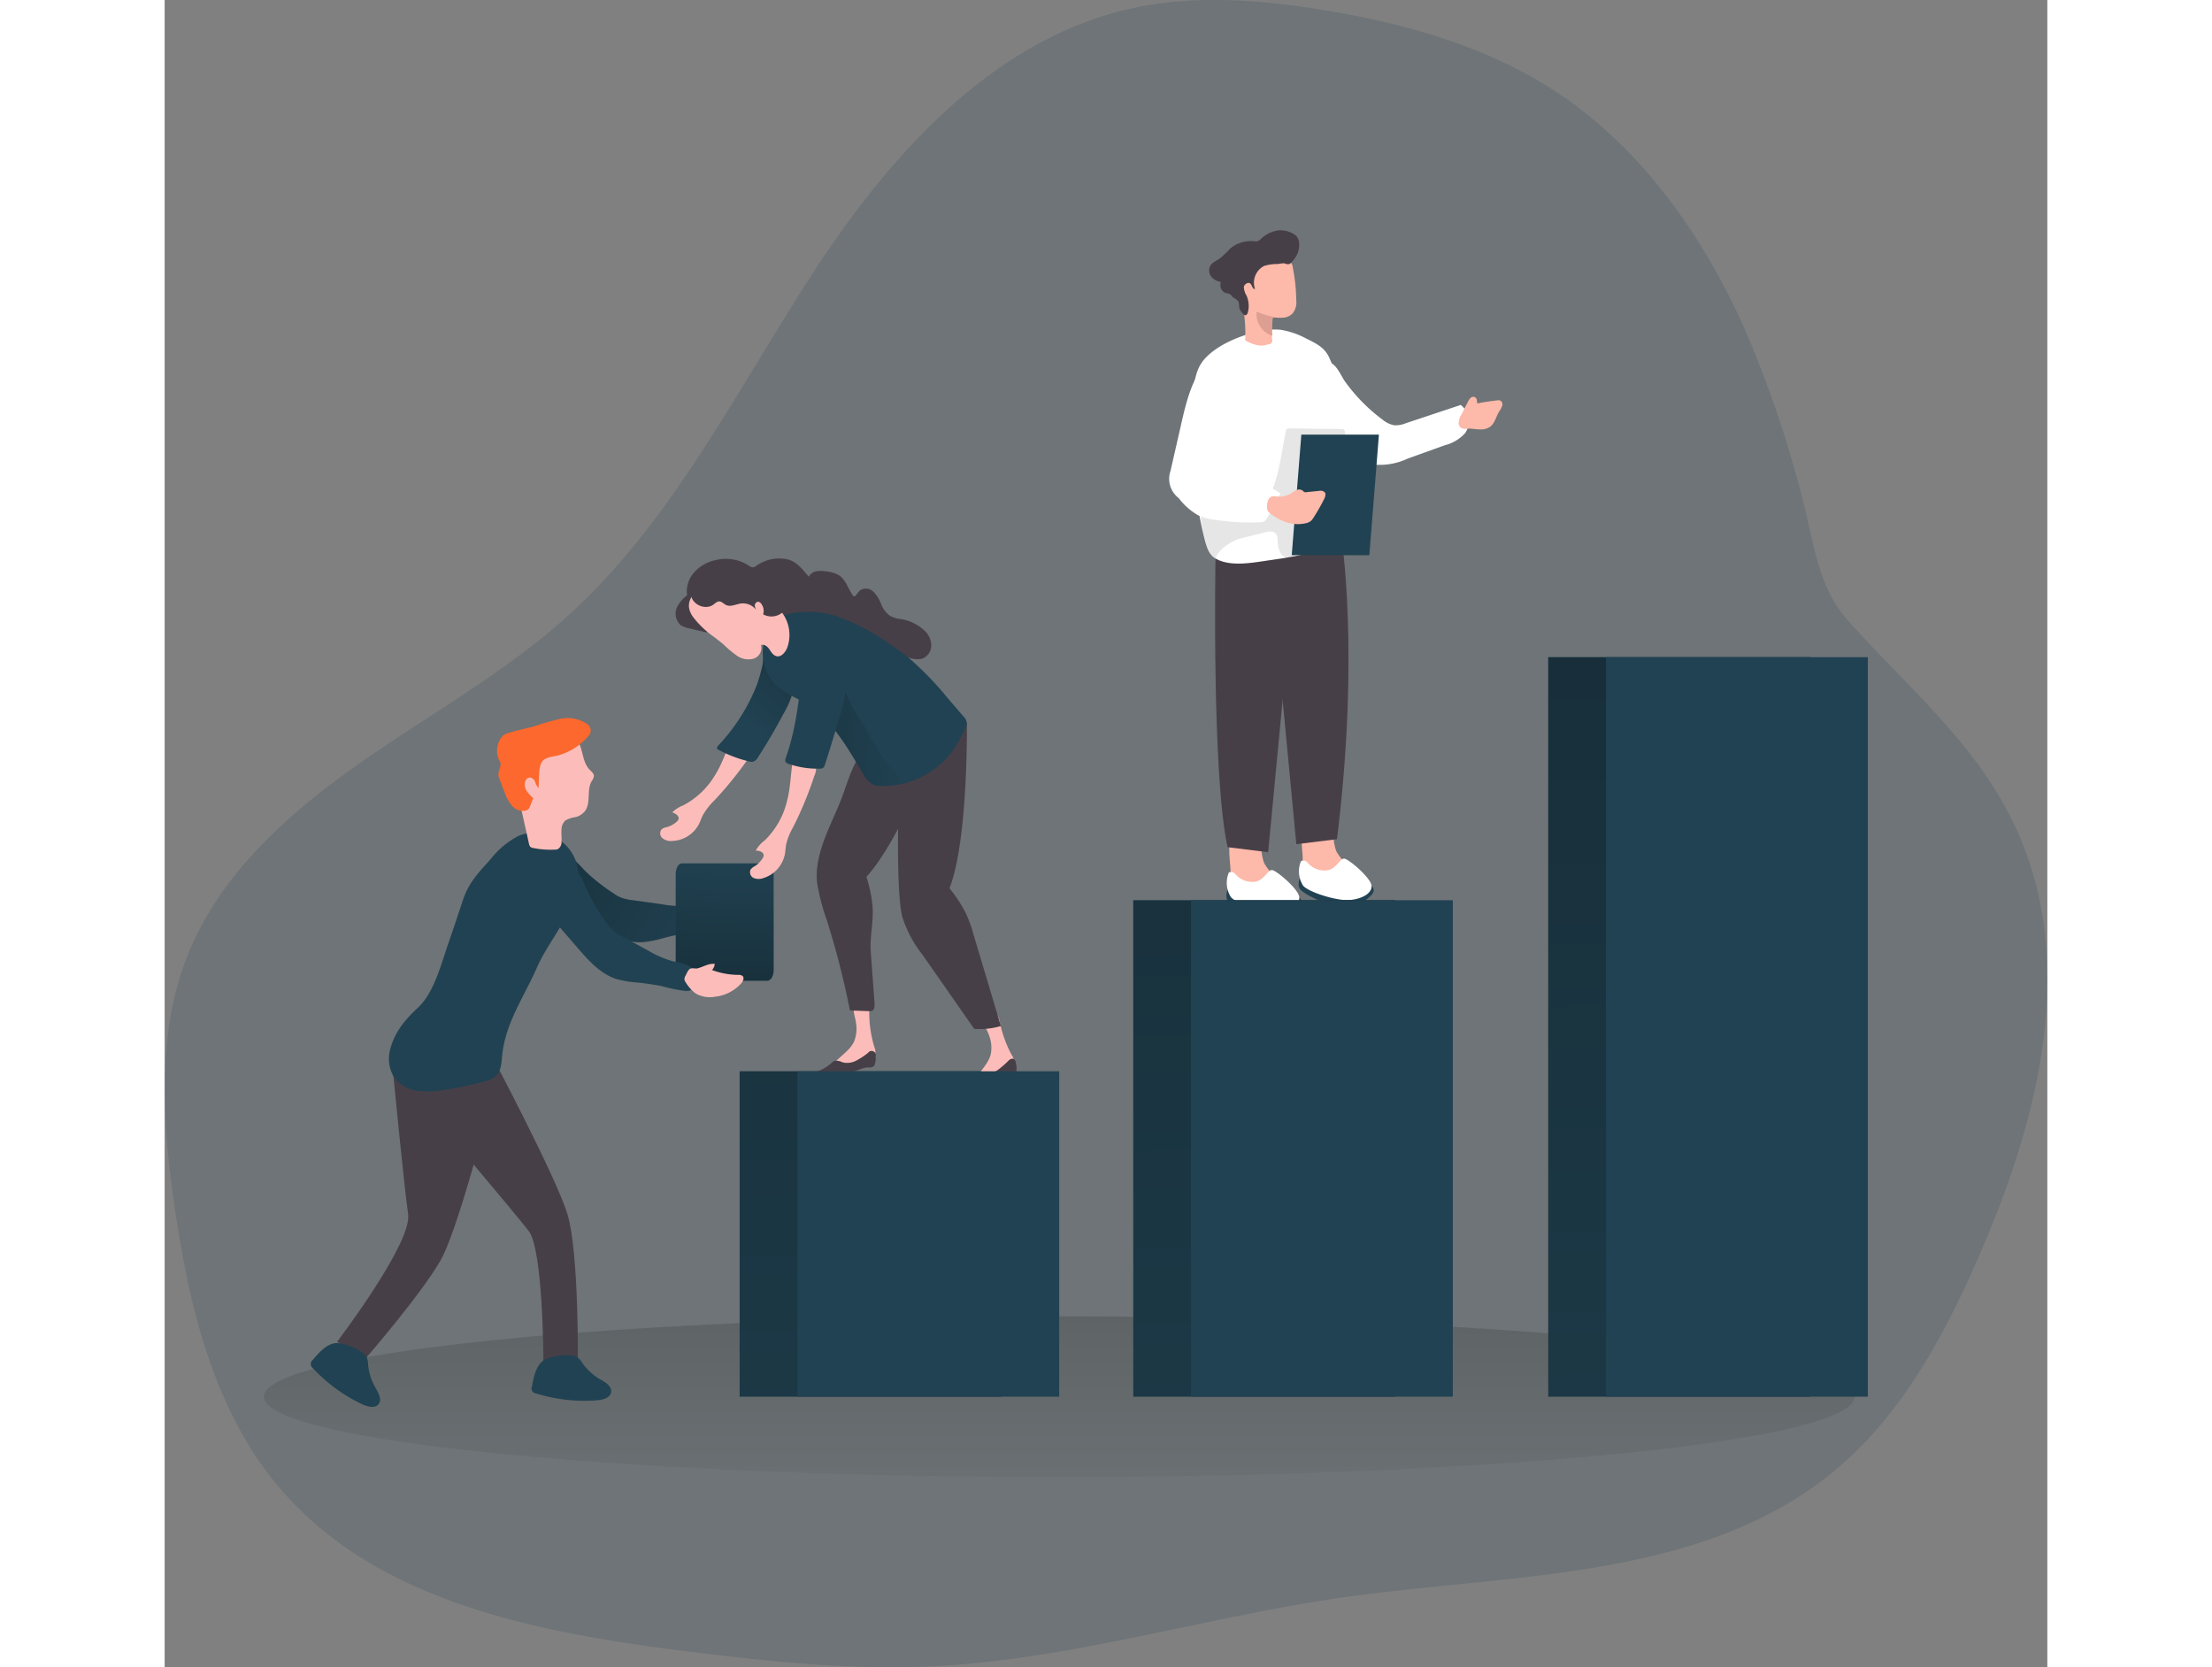 <svg id="Layer_1" data-name="Layer 1" xmlns="http://www.w3.org/2000/svg" xmlns:xlink="http://www.w3.org/1999/xlink" viewBox="0 0 352.84 312.45" width="406" height="306" class="illustration styles_illustrationTablet__1DWOa"><rect x="0" y="0" width="352.84" height="312.45" fill="#808080" stroke="none"/><defs><linearGradient id="linear-gradient" x1="198.41" y1="159.75" x2="198.41" y2="43.74" gradientTransform="matrix(1, 0, 0, -1, -30.76, 331.41)" gradientUnits="userSpaceOnUse"><stop offset="0.01"></stop><stop offset="0.08" stop-opacity="0.69"></stop><stop offset="0.21" stop-opacity="0.32"></stop><stop offset="1" stop-opacity="0"></stop></linearGradient><linearGradient id="linear-gradient-2" x1="311.25" y1="322.31" x2="318.47" y2="-73.14" xlink:href="#linear-gradient"></linearGradient><linearGradient id="linear-gradient-3" x1="233.34" y1="307.51" x2="240.17" y2="-66.93" xlink:href="#linear-gradient"></linearGradient><linearGradient id="linear-gradient-4" x1="159.34" y1="303.87" x2="166.1" y2="-66.84" xlink:href="#linear-gradient"></linearGradient><linearGradient id="linear-gradient-5" x1="77.7" y1="186.2" x2="135.67" y2="151.32" gradientTransform="matrix(1, 0, 0, -1, 0, 352)" xlink:href="#linear-gradient"></linearGradient><linearGradient id="linear-gradient-6" x1="134.62" y1="135.31" x2="136.3" y2="171.15" gradientTransform="matrix(1, 0, 0, -1, 0, 352)" xlink:href="#linear-gradient"></linearGradient><linearGradient id="linear-gradient-7" x1="160.04" y1="219.09" x2="140.08" y2="196.68" gradientTransform="matrix(1, 0, 0, -1, 0, 352)" xlink:href="#linear-gradient"></linearGradient><linearGradient id="linear-gradient-8" x1="126.68" y1="196.07" x2="170.98" y2="193.69" gradientTransform="matrix(1, 0, 0, -1, 0, 352)" xlink:href="#linear-gradient"></linearGradient></defs><title>12</title><path d="M326.84,82.18c-7.94-17.82-19.75-34.43-36.17-44.94C277.73,29,262.56,24.81,247.39,22.39c-11.55-1.85-23.45-2.75-34.89-.33-26,5.51-45.47,27.07-60,49.33s-26.5,46.83-46.22,64.66c-12,10.84-26.34,18.67-39.56,28S40.94,184.75,35,199.79c-5.78,14.63-4.66,31-2.42,46.58,2.72,19,7.35,38.54,19.78,53.13,18.21,21.38,48.49,27.09,76.36,30.57,15.12,1.88,30.34,3.51,45.56,2.81,26.3-1.22,51.77-9.34,77.85-13,31.76-4.44,67.06-3.23,91.7-23.76,12.46-10.38,20.42-25.15,26.9-40,10.22-23.44,17.54-50.12,9.36-74.33-6.52-19.3-21-30.46-33.9-44.95-5.8-6.49-6.43-15.2-8.66-23.47A212.9,212.9,0,0,0,326.84,82.18Z" transform="translate(-30.76 -20.59)" fill="#214252" opacity="0.18" style="isolation: isolate;"></path><ellipse cx="167.65" cy="261.75" rx="149.06" ry="15.06" fill="url(#linear-gradient)"></ellipse><path d="M259.08,99.29a4.68,4.68,0,0,0,2.15,1,5,5,0,0,0,2.13-.38l10.3-3.43a3.92,3.92,0,0,1,.85,5.25,7.61,7.61,0,0,1-3.78,2.29l-7.07,2.54a12.08,12.08,0,0,1-10.42-.07c-2.11-.7-4.42-1.57-5.43-3.55s-.28-4.61-.58-6.93c-.2-1.51-.87-3-.83-4.48,0-1.3,1.06-3.26,2.62-3,1.34.23,2.23,2.56,2.94,3.54A32.73,32.73,0,0,0,259.08,99.29Z" transform="translate(-30.76 -20.59)" fill="#fff"></path><path d="M275,95.92a2.45,2.45,0,0,1,.49-.74.76.76,0,0,1,.82-.17.83.83,0,0,1,.39.81.45.45,0,0,0,.07.31.36.36,0,0,0,.32,0c1.18-.22,2.36-.4,3.55-.52a1.41,1.41,0,0,1,.29,0,.78.78,0,0,1,.51,1h0a3.78,3.78,0,0,1-.57,1.09c-.61,1-.83,2.3-1.8,2.94a3.18,3.18,0,0,1-2,.41c-.68,0-1.35-.16-2-.13a2.13,2.13,0,0,1-1.34-.14,1.17,1.17,0,0,1-.46-1,3.79,3.79,0,0,1,.64-1.71C274.25,97.37,274.6,96.65,275,95.92Z" transform="translate(-30.76 -20.59)" fill="#fdb9a9"></path><path d="M246.21,173.5c3.95-.89,3.18,4.71,4.22,6.78a11.22,11.22,0,0,0,2.43,2.8,5,5,0,0,1,1.78,3.18,1.21,1.21,0,0,1-.14.67,1.29,1.29,0,0,1-.78.48,9.17,9.17,0,0,1-6.76-.67,5.41,5.41,0,0,1-2.32-2.15,7.61,7.61,0,0,1-.6-3.19C244,179.07,242.92,174.24,246.21,173.5Z" transform="translate(-30.76 -20.59)" fill="#fdb9a9"></path><path d="M249.7,185s11.24.48,6.48,4-11.86-.86-12.55-1.67-.13-2.18-.13-2.18Z" transform="translate(-30.76 -20.59)" fill="#214252"></path><path d="M244.12,186.57c1,1.22,6.28,2.86,8.61,2.7s4.43-1.26,4.2-2.77-4.35-5-5.13-5-1.39,1.8-3,2.17a4.16,4.16,0,0,1-3.8-1.36,1,1,0,0,0-1.28-.33A5,5,0,0,0,244.12,186.57Z" transform="translate(-30.76 -20.59)" fill="#fff"></path><path d="M232.67,175.71c4-.91,3.18,4.68,4.22,6.76a10.89,10.89,0,0,0,2.44,2.8,5,5,0,0,1,1.77,3.18,1.12,1.12,0,0,1-.14.67,1.23,1.23,0,0,1-.78.47,9.12,9.12,0,0,1-6.76-.66,5.41,5.41,0,0,1-2.32-2.15,7.45,7.45,0,0,1-.59-3.19C230.42,181.23,229.38,176.41,232.67,175.71Z" transform="translate(-30.76 -20.59)" fill="#fdb9a9"></path><path d="M236.17,187.18s11.23.47,6.47,4-11.86-.86-12.55-1.66-.13-2.19-.13-2.19Z" transform="translate(-30.76 -20.59)" fill="#214252"></path><path d="M230.58,188.71c1,1.23,6.28,2.86,8.61,2.7s4.43-1.26,4.2-2.77-4.35-5-5.12-5-1.4,1.8-3,2.17a4.16,4.16,0,0,1-3.8-1.36,1,1,0,0,0-1.27-.33A5,5,0,0,0,230.58,188.71Z" transform="translate(-30.76 -20.59)" fill="#fff"></path><path d="M242.85,124.77l-5.28,55.53-7.6-.94c-3-13.55-2.27-54.09-2.27-54.09Z" transform="translate(-30.76 -20.59)" fill="#473f47"></path><path d="M237.57,123.27l5.28,55.53,7.62-.94c4.35-35.14.77-57,.77-57Z" transform="translate(-30.76 -20.59)" fill="#473f47"></path><path d="M250.57,103.18c.09-1,.36-2,.47-3.06a22.92,22.92,0,0,0-.12-6.3,24,24,0,0,0-2-6.41c-.88-1.77-2.47-2.52-4.25-3.39a15,15,0,0,0-4.79-1.63,12,12,0,0,0-3.54.2c-3.58.68-8.31,2.53-10.76,5.36-1.84,2.12-2,5.16-2.11,8q-.12,5.82.24,11.63c0,.57.07,1.13.11,1.69A63,63,0,0,0,225.73,122c.38,1.29.78,2.58,2,3.27,2.81,1.63,7.1.74,10.13.31,4-.57,8.15-1.16,11.71-3.11a3.32,3.32,0,0,0,1.7-1.64,4.41,4.41,0,0,0-.34-2.7c-1.21-4-.27-8.14-.27-12.19,0-.73-.09-1.48-.09-2.22A3.24,3.24,0,0,1,250.57,103.18Z" transform="translate(-30.76 -20.59)" fill="#fff"></path><path d="M239.33,121.83a2,2,0,0,0-.31-1.22c-.45-.56-1.32-.44-2-.26l-4.53,1.12c-1.7.42-4.33,2.1-4.77,3.8-1.74-1.22-2.19-3.27-2.51-5.37s-.34-6.19-.72-8.28A13.75,13.75,0,0,0,232,114.2c2.57.06,5.8,0,6.73-2.81,1.07-3.24,1.45-6.64,2.16-10a.68.68,0,0,1,.21-.42.57.57,0,0,1,.4-.09l9.77.11a.84.84,0,0,1,.44.08c.29.17.29.58.24.9a9.86,9.86,0,0,1-3.14,5.72,3.43,3.43,0,0,0-1.47,2.18c-.18,1.22-.13,2.52-.26,3.75a28.5,28.5,0,0,1-1.69,7.62C244,124.77,239.59,127.49,239.33,121.83Z" transform="translate(-30.76 -20.59)" fill="#020202" opacity="0.1" style="isolation: isolate;"></path><polygon points="211.23 104.05 225.77 104.05 227.57 81.45 213.03 81.45 211.23 104.05" fill="#214252"></polygon><path d="M242.83,76.81a30.5,30.5,0,0,0-.19-3.18c-.11-1-.25-1.86-.43-2.77a1.89,1.89,0,0,0-.71-1.41,8.91,8.91,0,0,0-4.74-1.3,4.61,4.61,0,0,0-3.46,1.25,4.43,4.43,0,0,0-1,2.53c-.26,2.33.35,4.65.69,7a29,29,0,0,1,.28,5.43,6.41,6.41,0,0,0,2.93,1,4.68,4.68,0,0,0,1.44-.25.72.72,0,0,0,.65-1,5.42,5.42,0,0,1,0-.57h0a17,17,0,0,1,.06-3.19.36.36,0,0,1,.09-.24.41.41,0,0,1,.22,0h.3a8.45,8.45,0,0,0,1.59,0,2.63,2.63,0,0,0,1.65-.83A3.35,3.35,0,0,0,242.83,76.81Z" transform="translate(-30.76 -20.59)" fill="#fdb9a9"></path><path d="M240.68,70c.38.07.7.2,1,0a4.93,4.93,0,0,0,.88-1,4.18,4.18,0,0,0,.82-2.75A2.41,2.41,0,0,0,243,65a2.64,2.64,0,0,0-1-.75,5,5,0,0,0-2.46-.49,5.87,5.87,0,0,0-3.29,1.57,1.86,1.86,0,0,1-.68.46,1.75,1.75,0,0,1-.72,0,6.06,6.06,0,0,0-4.35,1.34,22.63,22.63,0,0,1-2,1.91c-.78.53-1.42.74-1.8,1.41a1.91,1.91,0,0,0,.22,2,3.09,3.09,0,0,0,1.8,1,1.61,1.61,0,0,0,.92,2.08l.08,0a2.35,2.35,0,0,1,.81.27c.17.13.25.34.42.48.41.33.94.45,1.11,1a3.64,3.64,0,0,1,.07.74,1.69,1.69,0,0,0,.42,1c.16.17.44.61.68.65s.44-.23.52-.47a4.83,4.83,0,0,0-.22-3.18,3.6,3.6,0,0,1-.52-1.62c.06-.56.83-1,1.2-.68s.44,1.15.89,1a3.53,3.53,0,0,1,1.71-4.29,8.28,8.28,0,0,1,2.57-.36,7.59,7.59,0,0,1,1.26-.14Z" transform="translate(-30.76 -20.59)" fill="#473f47"></path><path d="M239,80.08A18.1,18.1,0,0,1,235.41,79a4.28,4.28,0,0,0,2.94,4.52h0a17.9,17.9,0,0,1,.07-3.19.34.34,0,0,1,.09-.24.28.28,0,0,1,.22,0H239Z" transform="translate(-30.76 -20.59)" fill="#de9f93"></path><path d="M221,101.26l-1.73,7.58a4.53,4.53,0,0,0,1.54,5.1,12.08,12.08,0,0,0,3.64,3.22,10.55,10.55,0,0,0,3.11.84,44.48,44.48,0,0,0,8.55.47,1.5,1.5,0,0,0,.66-.13,1.36,1.36,0,0,0,.49-.52,29,29,0,0,0,2.58-4.78,26.71,26.71,0,0,0-7.47-3.5,3,3,0,0,1-1.44-.71,2.45,2.45,0,0,1-.52-1.16c-1.12-4.85,1.48-10.25-.61-14.77-1.18-2.57-3.71-5.34-5.57-1.89C222.54,94.15,221.79,97.81,221,101.26Z" transform="translate(-30.76 -20.59)" fill="#fff"></path><path d="M241.82,113.1a6.47,6.47,0,0,1,1-.63,1.17,1.17,0,0,1,1.12,0c.16.11.28.29.46.35a.81.81,0,0,0,.38,0l2.31-.23a1.23,1.23,0,0,1,1.06.23c.3.35.12.88-.08,1.28a36.88,36.88,0,0,1-2,3.51,3,3,0,0,1-.5.62,2.3,2.3,0,0,1-.9.41,6.77,6.77,0,0,1-3.6-.15,10,10,0,0,1-3.18-1.73,1.24,1.24,0,0,1-.36-.36,1.34,1.34,0,0,1-.16-.55c-.11-.89.17-2.34,1.33-2.27A4.64,4.64,0,0,0,241.82,113.1Z" transform="translate(-30.76 -20.59)" fill="#fdb9a9"></path><rect x="259.3" y="123.16" width="49.07" height="138.59" fill="#214252"></rect><rect x="181.53" y="168.71" width="49.07" height="93.04" fill="#214252"></rect><rect x="107.76" y="200.77" width="49.07" height="60.98" fill="#214252"></rect><rect x="259.3" y="123.16" width="49.07" height="138.59" fill="url(#linear-gradient-2)"></rect><rect x="181.53" y="168.71" width="49.07" height="93.04" fill="url(#linear-gradient-3)"></rect><rect x="107.76" y="200.77" width="49.07" height="60.98" fill="url(#linear-gradient-4)"></rect><path d="M98.07,180.73c2.41-2.84,5.74-1.37,8.39.22,1.43.85,2.54,2.4,3.8,3.52A39.66,39.66,0,0,0,115,188.1a7.56,7.56,0,0,0,1.11.63,8.8,8.8,0,0,0,2.38.57l5.46.76a19.09,19.09,0,0,0,5.23.25,9.47,9.47,0,0,1,3-.27c1.45.26,1.79,1.4,1.93,2.67s.27,1.53-.84,2a25.59,25.59,0,0,1-4.61.73c-1.44.26-2.88.55-4.3.92a20.53,20.53,0,0,1-4.1.81c-3.1.15-6-1.38-8.72-2.86l-10.32-5.62C98.5,187.19,95.48,183.8,98.07,180.73Z" transform="translate(-30.76 -20.59)" fill="#214252"></path><path d="M98.07,180.73c2.41-2.84,5.74-1.37,8.39.22,1.43.85,2.54,2.4,3.8,3.52A39.66,39.66,0,0,0,115,188.1a7.56,7.56,0,0,0,1.11.63,8.8,8.8,0,0,0,2.38.57l5.46.76a19.09,19.09,0,0,0,5.23.25,9.47,9.47,0,0,1,3-.27c1.45.26,1.79,1.4,1.93,2.67s.27,1.53-.84,2a25.59,25.59,0,0,1-4.61.73c-1.44.26-2.88.55-4.3.92a20.53,20.53,0,0,1-4.1.81c-3.1.15-6-1.38-8.72-2.86l-10.32-5.62C98.5,187.19,95.48,183.8,98.07,180.73Z" transform="translate(-30.76 -20.59)" fill="url(#linear-gradient-5)"></path><path d="M133.7,190c-.35.2-.9.22-1.2.52s-.3,1.08-.36,1.49a1.28,1.28,0,0,0,.11.88,1.34,1.34,0,0,0,.36.31,7.22,7.22,0,0,0,2.5,1.31,5.37,5.37,0,0,0,3.61-.72,7.77,7.77,0,0,0,3.73-4.13c.15-.45.19-1.07-.24-1.29a1.17,1.17,0,0,0-.88.08,14.42,14.42,0,0,1-4.91.86,1.83,1.83,0,0,0,.07-1.26C135.36,188.35,134.67,189.38,133.7,190Z" transform="translate(-30.76 -20.59)" fill="#fcbdba"></path><path d="M144.89,184.39v18c0,1.1-.53,2-1.18,2h-16c-.65,0-1.17-.89-1.17-2v-18c0-1.1.52-2,1.17-2h16C144.36,182.4,144.89,183.29,144.89,184.39Z" transform="translate(-30.76 -20.59)" fill="#214252"></path><path d="M144.89,184.39v18c0,1.1-.53,2-1.18,2h-16c-.65,0-1.17-.89-1.17-2v-18c0-1.1.52-2,1.17-2h16C144.36,182.4,144.89,183.29,144.89,184.39Z" transform="translate(-30.76 -20.59)" fill="url(#linear-gradient-6)"></path><path d="M81,229.77s15.28,18,18,21.54,2.74,24.49,2.74,24.49h6.46s.21-20.77-2-27.82-14.09-29.47-14.09-29.47Z" transform="translate(-30.76 -20.59)" fill="#473f47"></path><path d="M73.61,222s2,20.73,2.78,26.14-13.32,23.92-13.32,23.92L68.56,275s10.18-11.71,13.91-18.21,10.91-35.55,10.91-35.55C83.54,216.6,73.61,222,73.61,222Z" transform="translate(-30.76 -20.59)" fill="#473f47"></path><path d="M106.65,191c-1.76,3.89-4.45,7.12-6.16,11-2.41,5.49-5.88,10.29-6.48,16.44-.14,1.4-.2,3-1.27,3.92a4.59,4.59,0,0,1-1.85.85A59.16,59.16,0,0,1,83,224.87a15.83,15.83,0,0,1-5,.13,6.47,6.47,0,0,1-4.25-2.53,6.68,6.68,0,0,1-.66-5.43c.85-3.18,2.86-5.48,5.21-7.67,3-2.83,4.34-8.3,5.66-12.07.93-2.66,1.8-5.34,2.69-8,1.08-3.25,2.84-5.08,5.15-7.63a16,16,0,0,1,5.2-4.38,8.08,8.08,0,0,1,11.3,7.47,13.46,13.46,0,0,1-.64,3.56A19.66,19.66,0,0,1,106.65,191Z" transform="translate(-30.76 -20.59)" fill="#214252"></path><path d="M107.76,158.94c-1.89-1.88-5.31-1-7.5-.29a6.9,6.9,0,0,0-1.8.74,5.64,5.64,0,0,0-1.81,2.07,7.65,7.65,0,0,0-1,2.85,8.91,8.91,0,0,0,.44,4A14.84,14.84,0,0,1,97.32,171c.57,2.56,1.15,5.12,1.71,7.69a1.21,1.21,0,0,0,.28.62,1.07,1.07,0,0,0,.52.2,16.29,16.29,0,0,0,4,.31,1.41,1.41,0,0,0,.67-.13,1.49,1.49,0,0,0,.63-1.33c.07-.77-.06-1.54,0-2.31a2.43,2.43,0,0,1,.73-1.7,5.53,5.53,0,0,1,1.94-.63,3.39,3.39,0,0,0,1.71-1.09c1.19-1.55.29-3.94,1.28-5.65a2,2,0,0,0,.42-.95c0-.46-.42-.8-.75-1.13C108.8,163.22,109.32,160.52,107.76,158.94Z" transform="translate(-30.76 -20.59)" fill="#fcbdba"></path><path d="M100.81,168.28a3.42,3.42,0,0,1-.62-1.16,1.2,1.2,0,0,0-1-.82,1,1,0,0,0-.84.69,2.06,2.06,0,0,0,.24,1.79,6.62,6.62,0,0,0,1.25,1.39l-.6,1.51a1.67,1.67,0,0,1-.27.51,1.3,1.3,0,0,1-.61.33,2.74,2.74,0,0,1-2.53-.94,8.1,8.1,0,0,1-1.35-2.46l-1-2.59c-.51-1.25.28-1.73.23-2.9a1.72,1.72,0,0,0-.25-.53,4.16,4.16,0,0,1,0-3.61,2.77,2.77,0,0,1,.86-1.14,3.25,3.25,0,0,1,.93-.42c1.54-.5,3.15-.76,4.7-1.2a49.36,49.36,0,0,1,4.92-1.42,6.57,6.57,0,0,1,4.91.86,1.75,1.75,0,0,1,.85,1.38,2.22,2.22,0,0,1-.71,1.26,11.38,11.38,0,0,1-5.3,3.32c-1,.29-2.62.28-3.21,1.34C100.74,164.69,101,166.91,100.81,168.28Z" transform="translate(-30.76 -20.59)" fill="#fc682d"></path><path d="M100.43,180.92c3.25-1.82,5.85.72,7.78,3.13,1,1.3,1.54,3.15,2.33,4.64a40,40,0,0,0,3.17,5.05,7.7,7.7,0,0,0,.81,1,8.55,8.55,0,0,0,2,1.37l4.84,2.62a19.2,19.2,0,0,0,4.82,2.06,9.29,9.29,0,0,1,2.88.8c1.27.75,1.19,1.93.87,3.17s-.27,1.53-1.47,1.55a28.4,28.4,0,0,1-4.58-.93c-1.42-.26-2.88-.48-4.34-.64a21.31,21.31,0,0,1-4.13-.67c-3-1-5.13-3.4-7.17-5.74l-7.69-8.88C98.57,187.11,96.93,182.88,100.43,180.92Z" transform="translate(-30.76 -20.59)" fill="#214252"></path><path d="M130.56,202.08c-.4.06-.93-.12-1.31.06s-.66.91-.86,1.28a1.22,1.22,0,0,0-.2.85,1.41,1.41,0,0,0,.22.42,7.3,7.3,0,0,0,1.89,2.1,5.34,5.34,0,0,0,3.63.59,7.7,7.7,0,0,0,4.94-2.56c.3-.37.55-.94.23-1.29a1.14,1.14,0,0,0-.85-.24,14.43,14.43,0,0,1-4.91-.91,1.84,1.84,0,0,0,.51-1.15C132.69,201.1,131.68,201.82,130.56,202.08Z" transform="translate(-30.76 -20.59)" fill="#fcbdba"></path><path d="M63.09,272.29c1.41,0,4.81,1.29,5.5,2.57a3.83,3.83,0,0,1,.3,1.5,10.41,10.41,0,0,0,1.37,4.27c.56,1,1.27,2.26.6,3.1s-2,.52-3,.07a30.54,30.54,0,0,1-9.33-6.8.77.77,0,0,1-.22-.22,1,1,0,0,1,.22-1.34C59.67,274.11,61.22,272.28,63.09,272.29Z" transform="translate(-30.76 -20.59)" fill="#214252"></path><path d="M102,275.4c1.23-.71,4.84-1.24,6.07-.47a3.68,3.68,0,0,1,1,1.15,10.76,10.76,0,0,0,3.3,3c1,.56,2.23,1.32,2.07,2.39s-1.49,1.45-2.56,1.54a30.31,30.31,0,0,1-11.51-1.28,1,1,0,0,1-.33-.09.94.94,0,0,1-.43-1.26h0C99.92,278.69,100.35,276.33,102,275.4Z" transform="translate(-30.76 -20.59)" fill="#214252"></path><path d="M129.52,128.47a7.2,7.2,0,0,1,4.25-2.85,8,8,0,0,1,6.45.95,1.35,1.35,0,0,0,.87.35,1.33,1.33,0,0,0,.55-.29,7.48,7.48,0,0,1,5.25-1.32c2.23.27,3.17,1.78,4.6,3.35a1.93,1.93,0,0,1,1.38-1,5.2,5.2,0,0,1,1.76,0,5.8,5.8,0,0,1,2.57.78c1.22.85,1.64,2.43,2.48,3.67a.45.45,0,0,0,.3.24.47.47,0,0,0,.31-.16,8.55,8.55,0,0,1,.76-.93,2,2,0,0,1,2.54.22,6.79,6.79,0,0,1,1.46,2.34A4.75,4.75,0,0,0,166.7,136a5.32,5.32,0,0,0,1.86.59,8.31,8.31,0,0,1,4.94,2.52,3.86,3.86,0,0,1,.93,2.51,2.63,2.63,0,0,1-1.33,2.24c-1.9,1-4.22-1-6.28-.43s-5.29-.05-7.44-.83c-1.74-.64-3.59-1.48-5.37-1a6.1,6.1,0,0,1-1.72.47,3.33,3.33,0,0,1-1.27-.34,12.6,12.6,0,0,1-3.39-1.91c-1.94-1.64-3-4.26-5.29-5.43a5.26,5.26,0,0,0-4.27-.24c-.58.23-1.11.56-1.7.77a6.5,6.5,0,0,1-2.14.36,6.18,6.18,0,0,1-4.89-1.77C128.16,132.15,128.57,129.9,129.52,128.47Z" transform="translate(-30.76 -20.59)" fill="#473f47"></path><path d="M127,134a2.89,2.89,0,0,0,.45,3.73,4.12,4.12,0,0,0,1.61.62l3.41.81-1.27-3.46a3,3,0,0,1-.23-2,2.13,2.13,0,0,1,1.78-1.24,21.67,21.67,0,0,1,2.28,0,.62.62,0,0,0,.55-.24c.11-.24-.12-.51-.34-.67C132.52,129.62,128.57,131.36,127,134Z" transform="translate(-30.76 -20.59)" fill="#473f47"></path><path d="M160.32,212.26a6.48,6.48,0,0,1-.35,3.51c-.71,1.55-2.26,2.51-3.44,3.74a1.12,1.12,0,0,0-.41.87.81.81,0,0,0,.68.57,2.07,2.07,0,0,0,.92-.15,39.52,39.52,0,0,1,4.22-1.43c.72-.15,1.57-.29,1.9-.94a2.3,2.3,0,0,0-.09-1.67,22.27,22.27,0,0,1-.94-6.28,4.11,4.11,0,0,0-.19-1.56,1.44,1.44,0,0,0-1.92-.69,1.38,1.38,0,0,0-.53.43C159.51,209.57,160.2,211.27,160.32,212.26Z" transform="translate(-30.76 -20.59)" fill="#fcbdba"></path><path d="M185.24,214.57a6.47,6.47,0,0,1,.36,3.51c-.38,1.67-1.71,2.91-2.62,4.36a1.13,1.13,0,0,0-.22.94.77.77,0,0,0,.78.41,2.1,2.1,0,0,0,.87-.33,38.81,38.81,0,0,1,3.84-2.24c.68-.3,1.49-.61,1.68-1.32a2.32,2.32,0,0,0-.43-1.61,22.5,22.5,0,0,1-2.19-6,4.17,4.17,0,0,0-.5-1.49,1.44,1.44,0,0,0-2-.29,1.48,1.48,0,0,0-.43.53C183.9,212.11,184.92,213.63,185.24,214.57Z" transform="translate(-30.76 -20.59)" fill="#fcbdba"></path><path d="M176.61,157.33s-7.76,20.47-14.33,27.58a26.12,26.12,0,0,1,1.13,5.32c.27,3-.53,5.79-.32,8.71l.72,9.79c0,.45,0,1-.34,1.23a1.31,1.31,0,0,1-.78.13l-3.5-.13a155.07,155.07,0,0,0-4.36-17,38.75,38.75,0,0,1-1.78-6.87c-.64-5.14,2.42-10.54,4.31-15.21,1.15-2.82,2.14-6.87,4.1-9.26,1.64-2,4.63-1.94,7.19-2.28a17,17,0,0,0,5.53-1.71A2.63,2.63,0,0,1,176.61,157.33Z" transform="translate(-30.76 -20.59)" fill="#473f47"></path><path d="M181.11,156.16s.26,21.89-3.26,30.9a27.44,27.44,0,0,1,3,4.54,25.52,25.52,0,0,1,1.51,4.16l5.12,17.12a14.09,14.09,0,0,1-5,.53l-9.69-13.89a22.23,22.23,0,0,1-3.82-7.23c-1.26-5.21-.68-25.44-.32-26.54.79-2.46,3.6-3.49,5.86-4.75a17.17,17.17,0,0,0,4.52-3.61C179.61,156.7,180.19,156.09,181.11,156.16Z" transform="translate(-30.76 -20.59)" fill="#473f47"></path><path d="M147.38,170.78a15.19,15.19,0,0,1-4.19,7.34,5.87,5.87,0,0,0-1.66,1.88c.65,0,1.51.26,1.49.91a1.18,1.18,0,0,1-.2.54,4.49,4.49,0,0,1-1.45,1.46,2.3,2.3,0,0,0-.8.65,1.2,1.2,0,0,0,.59,1.58,2.54,2.54,0,0,0,1.84,0,5.9,5.9,0,0,0,4-4.48c.11-.61.13-1.23.24-1.84a12.25,12.25,0,0,1,1.31-3.23,68.15,68.15,0,0,0,3.94-9.52,3.64,3.64,0,0,0,.11-2.91c-.86-1.53-3.73-2.28-4.1-.11C148.06,165.65,148.07,168.23,147.38,170.78Z" transform="translate(-30.76 -20.59)" fill="#fcbdba"></path><path d="M134.05,165.62A15.21,15.21,0,0,1,128,171.5a5.93,5.93,0,0,0-2.11,1.34c.61.2,1.37.67,1.17,1.29a1.11,1.11,0,0,1-.34.46,4.77,4.77,0,0,1-1.8,1,2.25,2.25,0,0,0-1,.4,1.19,1.19,0,0,0,.12,1.67,2.44,2.44,0,0,0,1.76.54,5.9,5.9,0,0,0,5.1-3.18c.27-.55.46-1.14.74-1.69a12.69,12.69,0,0,1,2.15-2.74,69.75,69.75,0,0,0,6.46-8,3.69,3.69,0,0,0,.91-2.77c-.39-1.71-2.94-3.23-3.9-1.25C136.14,160.88,135.43,163.36,134.05,165.62Z" transform="translate(-30.76 -20.59)" fill="#fcbdba"></path><path d="M141.76,148.92a35.65,35.65,0,0,1-7.26,11.41c-.13.15-.28.35-.21.54a.55.55,0,0,0,.29.25,23.42,23.42,0,0,0,5.72,2.17,1.75,1.75,0,0,0,.72.06,1.68,1.68,0,0,0,.95-.86q2.53-3.9,4.69-8a18.51,18.51,0,0,0,2.51-7.53,6.41,6.41,0,0,0-.94-3.89c-.85-1.25-3.57-2.67-4.69-1a9.1,9.1,0,0,0-.71,3A31.27,31.27,0,0,1,141.76,148.92Z" transform="translate(-30.76 -20.59)" fill="#214252"></path><path d="M141.76,148.92a35.65,35.65,0,0,1-7.26,11.41c-.13.15-.28.35-.21.54a.55.55,0,0,0,.29.25,23.42,23.42,0,0,0,5.72,2.17,1.75,1.75,0,0,0,.72.06,1.68,1.68,0,0,0,.95-.86q2.53-3.9,4.69-8a18.51,18.51,0,0,0,2.51-7.53,6.41,6.41,0,0,0-.94-3.89c-.85-1.25-3.57-2.67-4.69-1a9.1,9.1,0,0,0-.71,3A31.27,31.27,0,0,1,141.76,148.92Z" transform="translate(-30.76 -20.59)" fill="url(#linear-gradient-7)"></path><path d="M181.11,156.16a2.35,2.35,0,0,1-.32,1,30.17,30.17,0,0,1-2.17,3.89,16.14,16.14,0,0,1-9.11,6.33,15.52,15.52,0,0,1-4.5.51,3.89,3.89,0,0,1-1.61-.32,4.43,4.43,0,0,1-1.67-1.84c-2.23-3.71-4.41-7.63-7.44-10.63a17.84,17.84,0,0,0-3.42-2.7c-1.79-1.09-3.81-1.83-5.35-3.24a8.52,8.52,0,0,1-2.66-6.61c.13-2.7,1.54-6,4.29-6.77a17,17,0,0,1,9.77.38,38.53,38.53,0,0,1,9.72,5.14c1.22.82,2.42,1.65,3.56,2.57a60.82,60.82,0,0,1,7.32,7.56l2.87,3.34A2.27,2.27,0,0,1,181.11,156.16Z" transform="translate(-30.76 -20.59)" fill="#214252"></path><path d="M169.51,167.38a15.52,15.52,0,0,1-4.5.51,3.89,3.89,0,0,1-1.61-.32,4.43,4.43,0,0,1-1.67-1.84c-2.23-3.71-4.41-7.63-7.44-10.63.13-.72.33-1.43.53-2.13.45-1.61.76-4.36,2.35-5.32a58.47,58.47,0,0,0,2.57,5.5c.93,1.78,2.2,3.43,3.08,5.22a36.43,36.43,0,0,0,6.25,8.45A4,4,0,0,1,169.51,167.38Z" transform="translate(-30.76 -20.59)" fill="url(#linear-gradient-8)"></path><path d="M147.13,162.73a.88.88,0,0,0,0,.64.81.81,0,0,0,.5.35,16.37,16.37,0,0,0,5.93.92.94.94,0,0,0,.59-.14,1,1,0,0,0,.35-.6c1-3.07,1.91-6.14,2.83-9.22a18.78,18.78,0,0,0,1.08-5.8,17.94,17.94,0,0,0-1-4.92c-1.52-4.82-6.49-3.86-7,.79C149.69,151,149.25,156.78,147.13,162.73Z" transform="translate(-30.76 -20.59)" fill="#214252"></path><path d="M164,218.57a.79.79,0,0,0-1.42-.66,14.76,14.76,0,0,1-2.21,1.45,3.62,3.62,0,0,1-2.56.32,2.58,2.58,0,0,0-1.47-.28,2,2,0,0,0-.62.42,8.19,8.19,0,0,1-2.19,1.38,2.15,2.15,0,0,0-.91.56.46.46,0,0,0-.13.29c0,.27.34.39.6.43,2.84.4,5.65-.66,8.35-1.61a3.4,3.4,0,0,1,.94-.23c.48,0,1.09.08,1.4-.39A3.44,3.44,0,0,0,164,218.57Z" transform="translate(-30.76 -20.59)" fill="#473f47"></path><path d="M190.3,219.91a1,1,0,0,0-.46-.87c-.36-.15-.75.13-1,.39a16.35,16.35,0,0,1-2,1.72,3.66,3.66,0,0,1-2.51.63,2.54,2.54,0,0,0-1.49-.09,1.76,1.76,0,0,0-.56.49,8.3,8.3,0,0,1-2,1.64,2.19,2.19,0,0,0-.84.67.49.49,0,0,0-.09.31c0,.26.38.34.65.34,2.86.05,5.52-1.35,8.08-2.63a3.34,3.34,0,0,1,.91-.34c.47-.09,1.09-.06,1.34-.56A3.49,3.49,0,0,0,190.3,219.91Z" transform="translate(-30.76 -20.59)" fill="#473f47"></path><path d="M133.78,140c.58.45,1.17.9,1.73,1.38a20.82,20.82,0,0,0,2.5,2.09,3.72,3.72,0,0,0,3.1.57,2.12,2.12,0,0,0,1.41-2.56c.58-.24,1.2.26,1.56.78s.71,1.14,1.32,1.3c.87.23,1.63-.65,2-1.49a7,7,0,0,0-1.73-7.56c-2.16-2-4.12-4.79-6.88-5.87a7.85,7.85,0,0,0-3-.45,5.68,5.68,0,0,0-2.68.63,7.13,7.13,0,0,0-1.5,1.24c-2,1.94-3.61,3.59-1.82,6.16A17.9,17.9,0,0,0,133.78,140Z" transform="translate(-30.76 -20.59)" fill="#fcbdba"></path><path d="M133.6,133.9c.35-.25.69-.61,1.12-.6s.81.45,1.23.66c.86.43,1.86-.13,2.81-.27a3.16,3.16,0,0,1,3,1.39,2,2,0,0,1-.4-1c0-.38.33-.77.7-.71a.88.88,0,0,1,.44.29,2.17,2.17,0,0,1,.42,2.06,3.2,3.2,0,0,0,3.44-.21,1.4,1.4,0,0,0,.6-1.71c-.58-2.1-2.76-3.24-4.22-4.85a8.87,8.87,0,0,0-1.61-1.63,4.72,4.72,0,0,0-1.58-.59,9.8,9.8,0,0,0-5.5.12c-1.68.61-4.34,2.78-4.64,4.66C129.1,133.63,131.9,135.12,133.6,133.9Z" transform="translate(-30.76 -20.59)" fill="#473f47"></path><rect x="270.13" y="123.16" width="49.07" height="138.59" fill="#214252"></rect><rect x="192.35" y="168.71" width="49.07" height="93.04" fill="#214252"></rect><rect x="118.58" y="200.77" width="49.07" height="60.98" fill="#214252"></rect></svg>